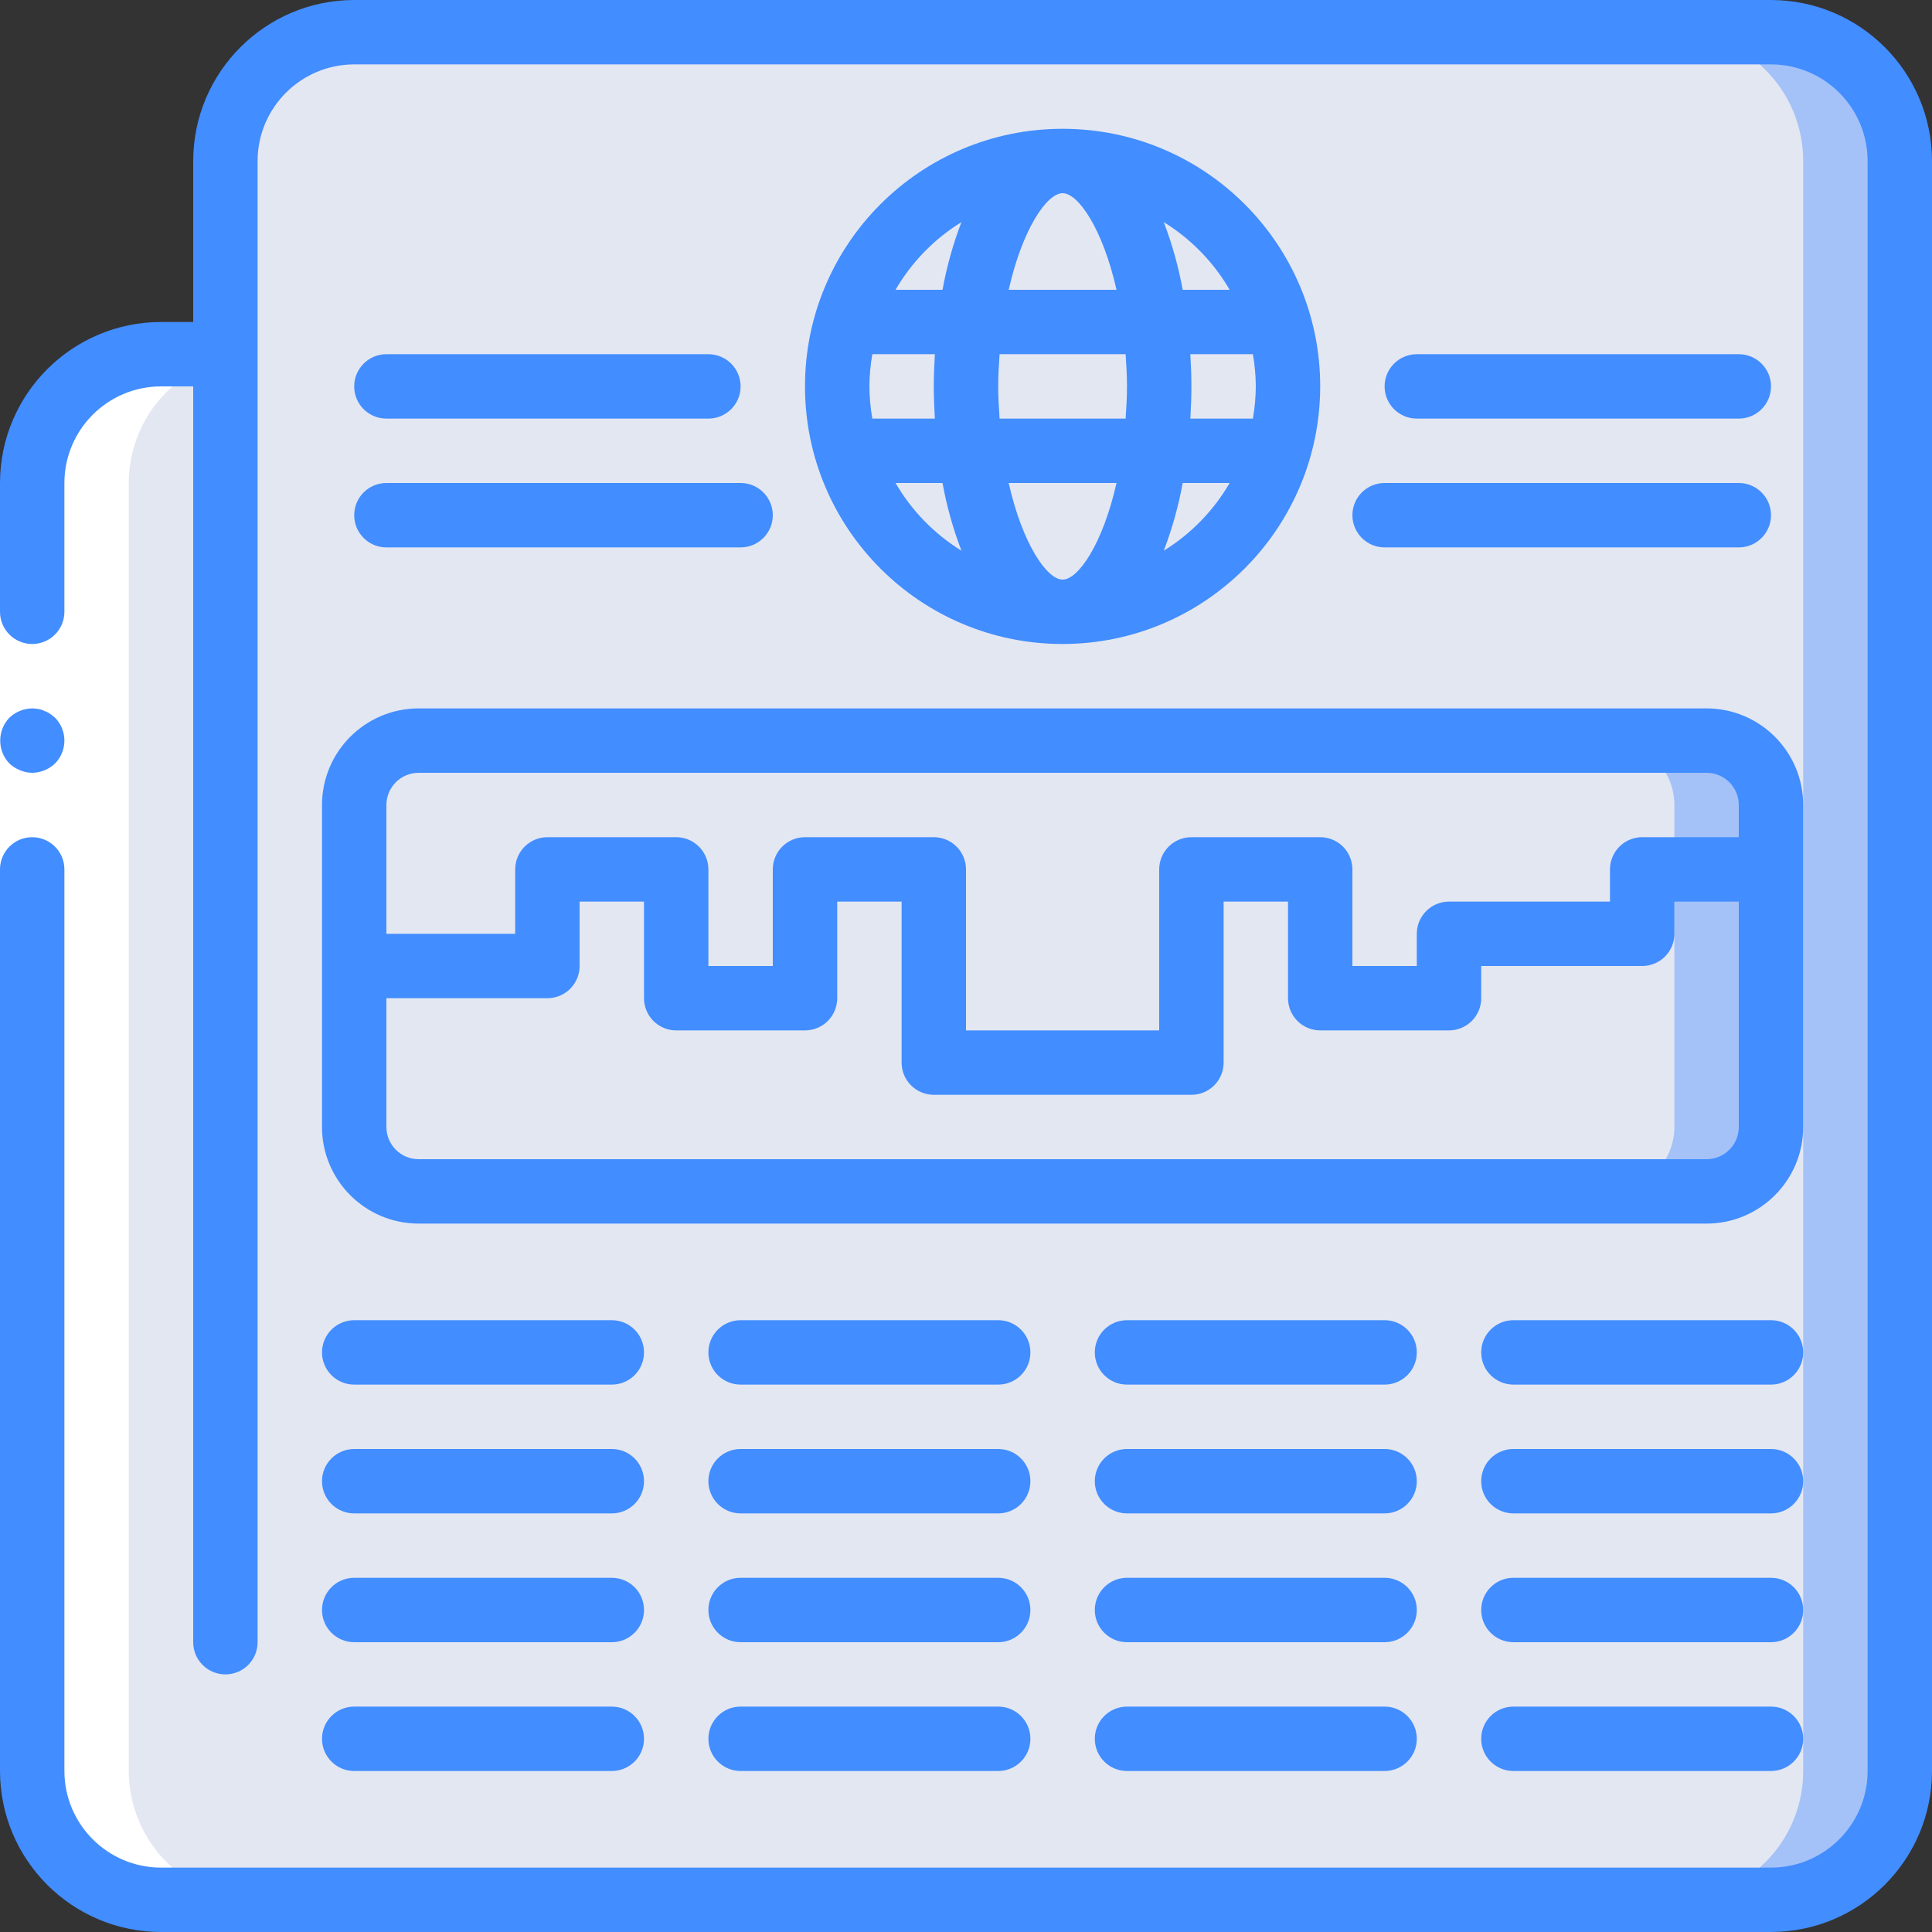 <?xml version="1.0" encoding="iso-8859-1"?>
<!-- Generator: Adobe Illustrator 19.0.0, SVG Export Plug-In . SVG Version: 6.00 Build 0)  -->
<svg version="1.1" id="Capa_1" xmlns="http://www.w3.org/2000/svg" xmlns:xlink="http://www.w3.org/1999/xlink" x="0px" y="0px"
	 viewBox="0 0 512 512" style="enable-background:new 0 0 512 512;" xml:space="preserve">
<rect x="0" y="0" width="512" height="512" fill="#333333" stroke="none"/>
<g>
	<g transform="translate(1 1)">
		<path style="fill:#A4C2F7;" d="M502.467,41.667v426.667c0.002,9.053-3.593,17.737-9.995,24.138s-15.085,9.997-24.138,9.995H41.667
			c-9.053,0.002-17.737-3.593-24.138-9.995s-9.997-15.085-9.995-24.138V127c0.006-15.66,10.664-29.308,25.856-33.109
			c2.704-0.692,5.486-1.036,8.277-1.024h17.067v-51.2c-0.002-9.053,3.593-17.737,9.995-24.139
			c6.402-6.402,15.085-9.997,24.139-9.995h375.467c9.053-0.002,17.737,3.593,24.139,9.995S502.469,32.613,502.467,41.667z"/>
		<g>
			<path style="fill:#E3E7F2;" d="M476.867,41.667v426.667c0.002,9.053-3.593,17.737-9.995,24.138s-15.085,9.997-24.138,9.995
				H41.667c-9.053,0.002-17.737-3.593-24.138-9.995s-9.997-15.085-9.995-24.138V127c0.006-15.66,10.664-29.308,25.856-33.109
				c2.704-0.692,5.486-1.036,8.277-1.024h17.067v-51.2c-0.002-9.053,3.593-17.737,9.995-24.139
				c6.402-6.402,15.085-9.997,24.139-9.995h349.867c9.053-0.002,17.737,3.593,24.139,9.995
				C473.274,23.93,476.869,32.613,476.867,41.667z"/>
			<path style="fill:#E3E7F2;" d="M468.333,212.333V229.4H434.2v17.067H383v17.067h-34.133V229.4h-34.133v51.2h-68.267v-51.2
				h-34.133v34.133H178.2V229.4h-34.133V255h-51.2v-42.667c0.028-9.414,7.652-17.039,17.067-17.067h341.333
				C460.681,195.294,468.306,202.919,468.333,212.333z"/>
			<path style="fill:#E3E7F2;" d="M468.333,229.4v68.267c-0.028,9.414-7.652,17.039-17.067,17.067H109.933
				c-9.414-0.028-17.039-7.652-17.067-17.067V255h51.2v-25.6H178.2v34.133h34.133V229.4h34.133v51.2h68.267v-51.2h34.133v34.133H383
				v-17.067h51.2V229.4H468.333z"/>
			<circle style="fill:#E3E7F2;" cx="280.6" cy="101.4" r="59.733"/>
		</g>
		<g>
			<path style="fill:#A4C2F7;" d="M468.333,229.4v68.267c-0.028,9.414-7.652,17.039-17.067,17.067h-25.6
				c9.414-0.028,17.039-7.652,17.067-17.067V229.4H468.333z"/>
			<path style="fill:#A4C2F7;" d="M468.333,212.333V229.4h-25.6v-17.067c-0.028-9.414-7.652-17.039-17.067-17.067h25.6
				C460.681,195.294,468.306,202.919,468.333,212.333z"/>
		</g>
	</g>
	<path style="fill:#FFFFFF;" d="M68.267,503.467h-25.6c-9.053,0.002-17.737-3.593-24.138-9.995s-9.997-15.085-9.995-24.138V128
		c0.006-15.66,10.664-29.308,25.856-33.109c2.704-0.692,5.486-1.036,8.277-1.024h14.592v1.877
		C43.43,100.423,34.126,113.401,34.133,128v341.333c-0.002,9.053,3.593,17.737,9.995,24.138S59.213,503.469,68.267,503.467z"/>
	<g>
		<polygon style="fill:#FFFFFF;" points="17.067,128 17.067,238.933 17.067,469.333 0,469.333 0,238.933 0,128 		"/>
		<g>
			<path style="fill:#428DFF;" d="M8.533,204.8c2.259-0.034,4.422-0.918,6.059-2.475c3.3-3.365,3.3-8.752,0-12.117l-1.279-1.025
				c-0.476-0.324-0.993-0.583-1.538-0.771c-0.484-0.246-1.003-0.417-1.538-0.509c-0.563-0.096-1.133-0.153-1.704-0.171
				c-2.259,0.031-4.423,0.915-6.059,2.475c-3.222,3.397-3.222,8.721,0,12.117c0.815,0.771,1.77,1.379,2.813,1.792
				C6.314,204.555,7.417,204.787,8.533,204.8z"/>
			<path style="fill:#428DFF;" d="M42.667,512h426.667c23.553-0.028,42.639-19.114,42.667-42.667V42.667
				C511.972,19.114,492.886,0.028,469.333,0H93.867C70.314,0.028,51.228,19.114,51.2,42.667v42.667h-8.533
				C19.114,85.361,0.028,104.447,0,128v34.133c0,4.713,3.821,8.533,8.533,8.533s8.533-3.821,8.533-8.533V128
				c0.015-14.132,11.468-25.585,25.6-25.6H51.2v332.8c0,4.713,3.821,8.533,8.533,8.533s8.533-3.821,8.533-8.533V42.667
				c0.015-14.132,11.468-25.585,25.6-25.6h375.467c14.132,0.015,25.585,11.468,25.6,25.6v426.667
				c-0.015,14.132-11.468,25.585-25.6,25.6H42.667c-14.132-0.015-25.585-11.468-25.6-25.6V230.4c0-4.713-3.821-8.533-8.533-8.533
				S0,225.687,0,230.4v238.933C0.028,492.886,19.114,511.972,42.667,512z"/>
			<path style="fill:#428DFF;" d="M349.867,102.4c0-37.703-30.564-68.267-68.267-68.267s-68.267,30.564-68.267,68.267
				s30.564,68.267,68.267,68.267C319.285,170.624,349.824,140.085,349.867,102.4z M267.31,128h28.58
				c-3.661,16.175-10.139,25.6-14.291,25.6C277.448,153.6,270.971,144.175,267.31,128z M230.4,102.4
				c0.018-2.861,0.275-5.715,0.771-8.533h16.574c-0.166,2.836-0.278,5.682-0.278,8.533c0,2.851,0.112,5.697,0.278,8.533h-16.574
				C230.675,108.115,230.418,105.261,230.4,102.4z M264.533,102.4c0-2.993,0.183-5.765,0.367-8.533H298.3
				c0.183,2.768,0.367,5.54,0.367,8.533c0,2.993-0.183,5.765-0.367,8.533H264.9C264.717,108.165,264.533,105.393,264.533,102.4z
				 M281.6,51.2c4.152,0,10.63,9.425,14.291,25.6h-28.58C270.971,60.625,277.448,51.2,281.6,51.2z M332.8,102.4
				c-0.018,2.861-0.275,5.715-0.771,8.533h-16.574c0.166-2.836,0.278-5.682,0.278-8.533c0-2.851-0.112-5.697-0.278-8.533h16.574
				C332.525,96.685,332.782,99.539,332.8,102.4z M308.408,145.938c2.224-5.811,3.903-11.816,5.015-17.938h12.45
				C321.616,135.325,315.617,141.487,308.408,145.938z M325.873,76.8h-12.45c-1.111-6.122-2.79-12.127-5.015-17.938
				C315.617,63.313,321.616,69.475,325.873,76.8z M254.792,58.862c-2.224,5.811-3.903,11.816-5.015,17.938h-12.45
				C241.584,69.475,247.583,63.313,254.792,58.862z M237.327,128h12.45c1.111,6.122,2.79,12.127,5.015,17.938
				C247.583,141.487,241.584,135.325,237.327,128z"/>
			<path style="fill:#428DFF;" d="M102.4,110.933h85.333c4.713,0,8.533-3.821,8.533-8.533c0-4.713-3.821-8.533-8.533-8.533H102.4
				c-4.713,0-8.533,3.821-8.533,8.533C93.867,107.113,97.687,110.933,102.4,110.933z"/>
			<path style="fill:#428DFF;" d="M102.4,145.067h93.867c4.713,0,8.533-3.821,8.533-8.533S200.98,128,196.267,128H102.4
				c-4.713,0-8.533,3.821-8.533,8.533S97.687,145.067,102.4,145.067z"/>
			<path style="fill:#428DFF;" d="M358.4,136.533c-0.001,2.263,0.898,4.434,2.499,6.035c1.6,1.6,3.771,2.499,6.035,2.499H460.8
				c4.713,0,8.533-3.821,8.533-8.533S465.513,128,460.8,128h-93.867c-2.263-0.001-4.434,0.898-6.035,2.499
				C359.298,132.099,358.399,134.27,358.4,136.533z"/>
			<path style="fill:#428DFF;" d="M460.8,110.933c4.713,0,8.533-3.821,8.533-8.533c0-4.713-3.82-8.533-8.533-8.533h-85.333
				c-4.713,0-8.533,3.821-8.533,8.533c0,4.713,3.821,8.533,8.533,8.533H460.8z"/>
			<path style="fill:#428DFF;" d="M85.333,213.333v85.333c0.015,14.132,11.468,25.585,25.6,25.6h341.333
				c14.132-0.015,25.585-11.468,25.6-25.6v-85.333c-0.015-14.132-11.468-25.585-25.6-25.6H110.933
				C96.801,187.749,85.349,199.201,85.333,213.333z M452.267,307.2H110.933c-4.711-0.005-8.529-3.822-8.533-8.533v-34.133h42.667
				c2.263,0.001,4.434-0.898,6.035-2.499s2.499-3.771,2.499-6.035v-17.067h17.067v25.6c-0.001,2.263,0.898,4.434,2.499,6.035
				c1.6,1.6,3.771,2.499,6.035,2.499h34.133c2.263,0.001,4.434-0.898,6.035-2.499c1.6-1.6,2.499-3.771,2.499-6.035v-25.6h17.067
				V281.6c-0.001,2.263,0.898,4.434,2.499,6.035c1.6,1.6,3.771,2.499,6.035,2.499h68.267c2.263,0.001,4.434-0.898,6.035-2.499
				c1.6-1.6,2.499-3.771,2.499-6.035v-42.667h17.067v25.6c-0.001,2.263,0.898,4.434,2.499,6.035c1.6,1.6,3.771,2.499,6.035,2.499
				H384c2.263,0.001,4.434-0.898,6.035-2.499c1.6-1.6,2.499-3.771,2.499-6.035V256H435.2c2.263,0.001,4.434-0.898,6.035-2.499
				s2.499-3.771,2.499-6.035v-8.533H460.8v59.733C460.795,303.378,456.978,307.195,452.267,307.2z M110.933,204.8h341.333
				c4.711,0.005,8.529,3.822,8.533,8.533v8.533h-25.6c-2.263-0.001-4.434,0.898-6.035,2.499c-1.6,1.6-2.499,3.771-2.499,6.035v8.533
				H384c-2.263-0.001-4.434,0.898-6.035,2.499c-1.6,1.6-2.499,3.771-2.499,6.035V256H358.4v-25.6
				c0.001-2.263-0.898-4.434-2.499-6.035c-1.6-1.6-3.771-2.499-6.035-2.499h-34.133c-2.263-0.001-4.434,0.898-6.035,2.499
				c-1.6,1.6-2.499,3.771-2.499,6.035v42.667H256V230.4c0.001-2.263-0.898-4.434-2.499-6.035c-1.6-1.6-3.771-2.499-6.035-2.499
				h-34.133c-2.263-0.001-4.434,0.898-6.035,2.499c-1.6,1.6-2.499,3.771-2.499,6.035V256h-17.067v-25.6
				c0.001-2.263-0.898-4.434-2.499-6.035c-1.6-1.6-3.771-2.499-6.035-2.499h-34.133c-2.263-0.001-4.434,0.898-6.035,2.499
				c-1.6,1.6-2.499,3.771-2.499,6.035v17.067H102.4v-34.133C102.405,208.622,106.222,204.805,110.933,204.8z"/>
			<path style="fill:#428DFF;" d="M93.867,366.933h68.267c4.713,0,8.533-3.82,8.533-8.533s-3.821-8.533-8.533-8.533H93.867
				c-4.713,0-8.533,3.82-8.533,8.533S89.154,366.933,93.867,366.933z"/>
			<path style="fill:#428DFF;" d="M93.867,401.067h68.267c4.713,0,8.533-3.82,8.533-8.533S166.846,384,162.133,384H93.867
				c-4.713,0-8.533,3.82-8.533,8.533S89.154,401.067,93.867,401.067z"/>
			<path style="fill:#428DFF;" d="M93.867,435.2h68.267c4.713,0,8.533-3.82,8.533-8.533s-3.821-8.533-8.533-8.533H93.867
				c-4.713,0-8.533,3.82-8.533,8.533S89.154,435.2,93.867,435.2z"/>
			<path style="fill:#428DFF;" d="M93.867,469.333h68.267c4.713,0,8.533-3.82,8.533-8.533s-3.821-8.533-8.533-8.533H93.867
				c-4.713,0-8.533,3.82-8.533,8.533S89.154,469.333,93.867,469.333z"/>
			<path style="fill:#428DFF;" d="M264.533,349.867h-68.267c-4.713,0-8.533,3.82-8.533,8.533s3.821,8.533,8.533,8.533h68.267
				c4.713,0,8.533-3.82,8.533-8.533S269.246,349.867,264.533,349.867z"/>
			<path style="fill:#428DFF;" d="M264.533,384h-68.267c-4.713,0-8.533,3.82-8.533,8.533s3.821,8.533,8.533,8.533h68.267
				c4.713,0,8.533-3.82,8.533-8.533S269.246,384,264.533,384z"/>
			<path style="fill:#428DFF;" d="M264.533,418.133h-68.267c-4.713,0-8.533,3.82-8.533,8.533s3.821,8.533,8.533,8.533h68.267
				c4.713,0,8.533-3.82,8.533-8.533S269.246,418.133,264.533,418.133z"/>
			<path style="fill:#428DFF;" d="M264.533,452.267h-68.267c-4.713,0-8.533,3.82-8.533,8.533s3.821,8.533,8.533,8.533h68.267
				c4.713,0,8.533-3.82,8.533-8.533S269.246,452.267,264.533,452.267z"/>
			<path style="fill:#428DFF;" d="M366.933,349.867h-68.267c-4.713,0-8.533,3.82-8.533,8.533s3.82,8.533,8.533,8.533h68.267
				c4.713,0,8.533-3.82,8.533-8.533S371.646,349.867,366.933,349.867z"/>
			<path style="fill:#428DFF;" d="M366.933,384h-68.267c-4.713,0-8.533,3.82-8.533,8.533s3.82,8.533,8.533,8.533h68.267
				c4.713,0,8.533-3.82,8.533-8.533S371.646,384,366.933,384z"/>
			<path style="fill:#428DFF;" d="M366.933,418.133h-68.267c-4.713,0-8.533,3.82-8.533,8.533s3.82,8.533,8.533,8.533h68.267
				c4.713,0,8.533-3.82,8.533-8.533S371.646,418.133,366.933,418.133z"/>
			<path style="fill:#428DFF;" d="M366.933,452.267h-68.267c-4.713,0-8.533,3.82-8.533,8.533s3.82,8.533,8.533,8.533h68.267
				c4.713,0,8.533-3.82,8.533-8.533S371.646,452.267,366.933,452.267z"/>
			<path style="fill:#428DFF;" d="M469.333,349.867h-68.267c-4.713,0-8.533,3.82-8.533,8.533s3.82,8.533,8.533,8.533h68.267
				c4.713,0,8.533-3.82,8.533-8.533S474.046,349.867,469.333,349.867z"/>
			<path style="fill:#428DFF;" d="M469.333,384h-68.267c-4.713,0-8.533,3.82-8.533,8.533s3.82,8.533,8.533,8.533h68.267
				c4.713,0,8.533-3.82,8.533-8.533S474.046,384,469.333,384z"/>
			<path style="fill:#428DFF;" d="M469.333,418.133h-68.267c-4.713,0-8.533,3.82-8.533,8.533s3.82,8.533,8.533,8.533h68.267
				c4.713,0,8.533-3.82,8.533-8.533S474.046,418.133,469.333,418.133z"/>
			<path style="fill:#428DFF;" d="M469.333,452.267h-68.267c-4.713,0-8.533,3.82-8.533,8.533s3.82,8.533,8.533,8.533h68.267
				c4.713,0,8.533-3.82,8.533-8.533S474.046,452.267,469.333,452.267z"/>
		</g>
	</g>
</g>
<g>
</g>
<g>
</g>
<g>
</g>
<g>
</g>
<g>
</g>
<g>
</g>
<g>
</g>
<g>
</g>
<g>
</g>
<g>
</g>
<g>
</g>
<g>
</g>
<g>
</g>
<g>
</g>
<g>
</g>
</svg>
